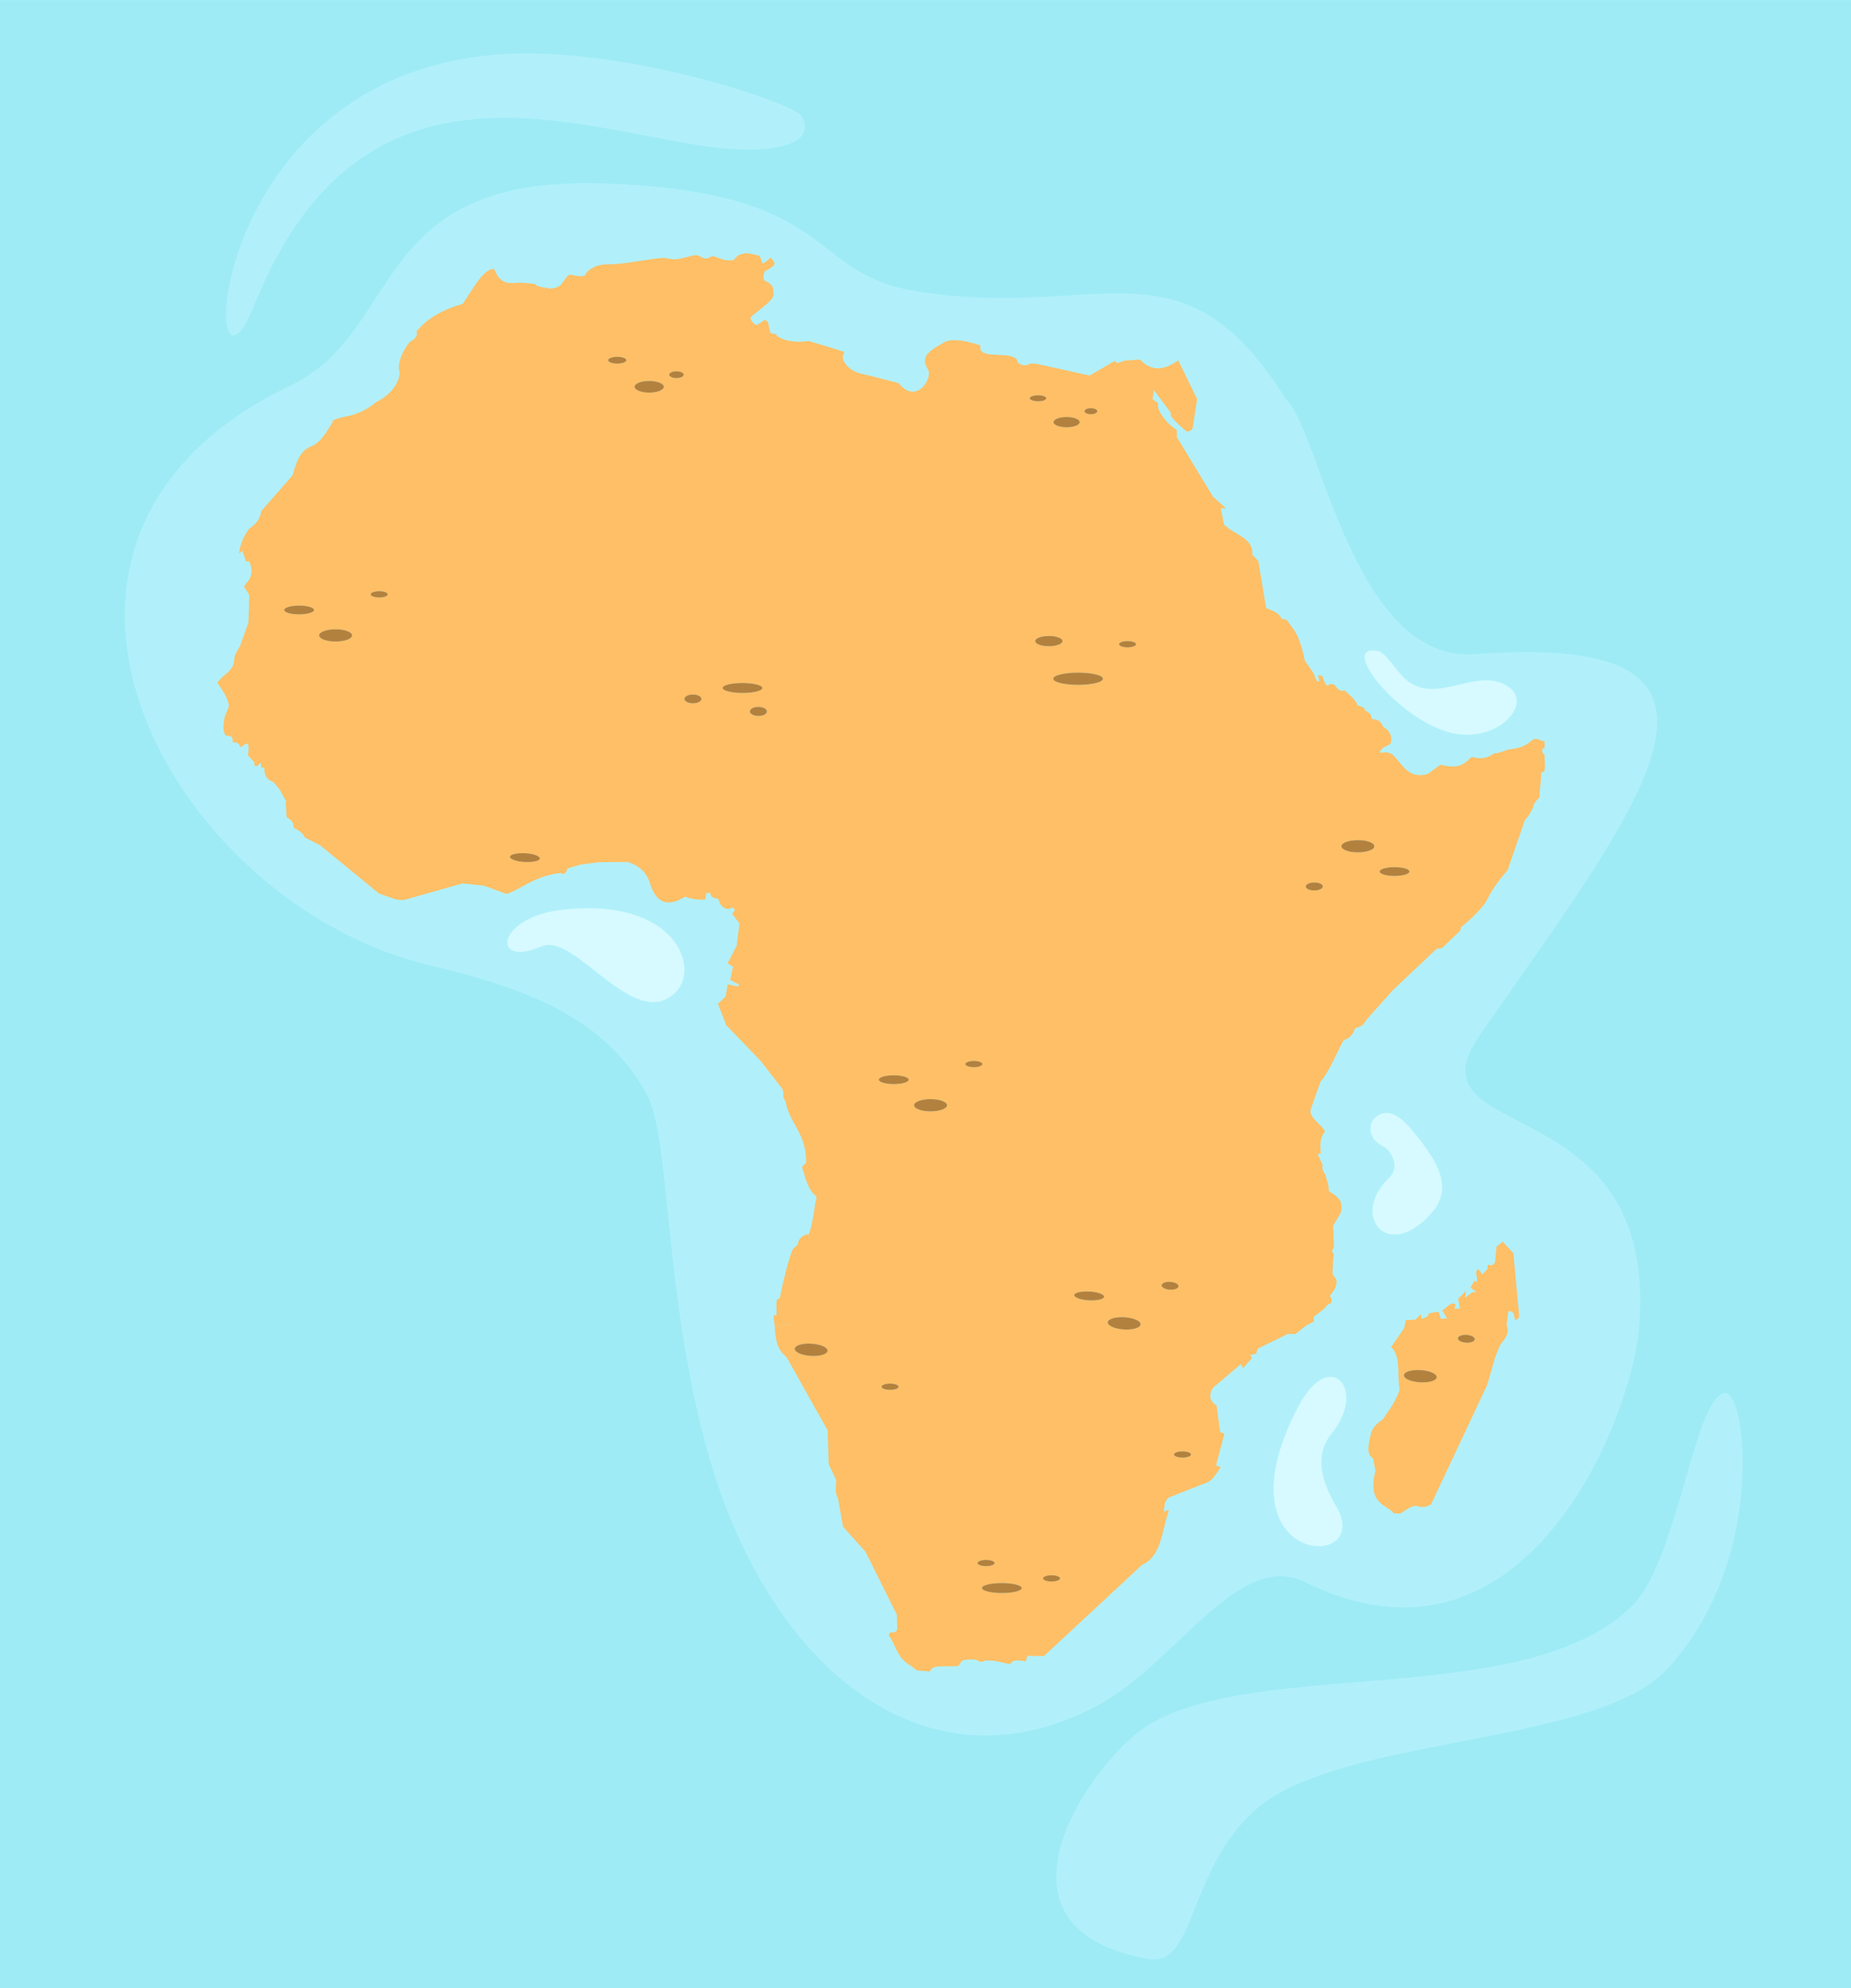 <?xml version="1.0" encoding="UTF-8"?>
<!DOCTYPE svg PUBLIC "-//W3C//DTD SVG 1.1//EN" "http://www.w3.org/Graphics/SVG/1.1/DTD/svg11.dtd">
<!-- Creator: CorelDRAW X5 -->
<svg xmlns="http://www.w3.org/2000/svg" xml:space="preserve" width="419.1mm" height="450.02mm" style="shape-rendering:geometricPrecision; text-rendering:geometricPrecision; image-rendering:optimizeQuality; fill-rule:evenodd; clip-rule:evenodd"
viewBox="0 0 13033 13994"
 xmlns:xlink="http://www.w3.org/1999/xlink">
 <defs>
  <style type="text/css">
   <![CDATA[
    .fil0 {fill:#9EEBF6}
    .fil1 {fill:#B1F0FA}
    .fil4 {fill:#B3813E}
    .fil3 {fill:#D6FAFF}
    .fil2 {fill:#FFBF66}
   ]]>
  </style>
 </defs>
 <g id="Warstwa_x0020_1">
  <rect class="fil0" width="13033" height="13994"/>
  <path class="fil1" d="M4229 1290c1679,53 1437,626 2203,756 1298,221 1882,-422 2623,765 241,218 467,1857 1334,1793 2145,-160 1193,1014 35,2674 -557,798 1268,340 1116,2074 -55,634 -800,2550 -2351,1783 -465,-230 -903,559 -1439,856 -1223,676 -2350,-254 -2771,-1787 -310,-1127 -256,-2195 -425,-2503 -282,-513 -790,-733 -1521,-905 -1841,-433 -3247,-3002 -987,-4083 796,-381 551,-1474 2183,-1422z"/>
  <path class="fil2" d="M2344 2968c-51,79 -82,146 -159,176 -74,29 -103,121 -124,200l-221 252c-8,57 -41,96 -86,125 -40,53 -65,118 -71,176l32 -29 -8 8 25 76c0,0 21,-6 26,5 39,104 -21,136 -40,171l37 59 -6 195 -59 165c-24,41 -40,63 -41,97 -2,78 -80,103 -119,161 36,53 76,105 82,167l-1 0 0 0 -27 68 0 0c-8,36 -15,71 -8,107l1 2 9 25c19,13 55,-13 53,49 17,9 39,-9 51,33 21,11 75,-90 56,60l47 52c0,1 -1,1 -1,1l0 0c-5,15 -4,22 16,22 8,9 35,-56 31,10l24 3c-8,37 17,82 41,90 31,11 48,46 65,62l42 77c7,4 14,7 21,8 -7,0 -14,-1 -21,-4l7 113c21,17 52,28 49,75 34,18 67,36 79,69l108 55 0 0 0 0 415 340 118 41 1 0 0 0 53 5 418 -118 150 17 0 0 159 58c126,-49 198,-126 379,-148 36,21 38,-15 51,-33l0 0 0 0 98 -28 2 1 0 0 126 -17 0 0c0,0 0,1 0,1l197 -1c60,20 117,50 153,140 46,163 136,174 249,104 47,17 95,22 142,21l9 -48 28 1 0 -1c0,38 33,35 56,43 10,35 26,66 69,71l35 -11 13 20 -20 24 52 68 -20 152 3 0 -67 128 42 27 0 0 -5 4 -19 87 60 31c4,8 -3,11 -7,15l-70 -15 -15 85 -54 52 59 151 247 256 -1 0 138 178 0 0 0 0c17,16 17,35 18,53 -5,20 8,36 18,53l0 0 -1 4 12 49 0 0c0,0 1,0 1,0 43,123 133,193 130,375l-29 28c24,82 46,168 100,207 5,23 -6,40 -8,57 -6,63 -39,242 -53,210 0,0 -60,13 -66,62 -3,24 -32,27 -43,56 -30,81 -62,210 -85,327 -3,14 -20,8 -23,21 -6,37 1,64 -2,103 -1,12 -16,-8 -19,7 -4,18 11,69 7,82l0 0c122,-32 163,-36 0,0l0 0c6,77 13,153 83,207l290 517 7 237 52 110c3,43 -13,86 13,128l36 202 158 176 1 -1 -1 1 0 0 221 444 3 102c-11,24 -29,25 -50,21 -8,12 -16,27 2,38 27,49 47,108 82,149 29,34 71,52 105,82l88 7c18,-13 2,-30 67,-36l128 -1c41,-16 -5,-56 127,-46 22,3 31,27 65,8 61,-10 120,14 180,23 18,-14 11,-38 111,-19l10 -39 117 2 692 -643c110,-46 134,-178 165,-305l0 0 24 -82 -36 13c5,-33 -2,-65 32,-98l286 -113c35,-26 57,-65 82,-102l-33 -12 59 -224 -30 -10 -25 -188c-81,-50 -34,-127 -1,-145l173 -147 14 29 64 -71 -14 -22 42 -8 12 -36 212 -104 53 1c40,-30 72,-63 131,-88l-4 -31 71 -55c17,-17 31,-43 54,-42l3 -35 -13 -15 39 -58 10 -39 -6 -25 -24 -36 8 -142c-18,-18 -8,-29 2,-41l-5 -156 57 -96c1,-26 4,-52 -6,-79l-22 13c7,-4 14,-9 20,-12 -18,-32 -50,-49 -80,-69 2,-36 -12,-76 -25,-116 -15,-24 -27,-47 -17,-65l-36 -78 22 -7c-6,-60 -5,-116 30,-153 -24,-51 -108,-91 -103,-151l71 -200c68,-83 109,-195 163,-293 49,-12 68,-48 83,-87 40,-1 60,-27 78,-55l-1 -1 185 -207 310 -293 36 -4 130 -123 5 -25c71,-54 160,-145 182,-190 39,-79 90,-147 146,-211l122 -353c24,-23 42,-54 57,-88 6,-37 28,-50 45,-71l14 -177c40,6 20,-73 23,-121 -15,-14 -32,-36 0,-54l0 -44c-29,2 -58,-30 -86,-8 -35,33 -83,57 -136,62 -60,5 -109,40 -134,31 -41,34 -92,45 -159,26 -45,40 -74,92 -218,55l-92 66c-141,38 -178,-76 -249,-140l0 0 -1 2c-29,-24 -58,-11 -86,-13 8,-36 48,-44 76,-62 21,-65 -24,-106 -51,-118l0 0 0 0c-11,-29 -28,-55 -80,-56 -3,-25 -13,-46 -47,-59 -7,-29 -33,-29 -53,-37 -17,-47 -58,-72 -91,-105 -38,9 -55,-16 -73,-41l-29 -6 -21 13c-22,-18 -27,-42 -33,-67l-31 -8 8 43c-19,11 -29,-19 -39,-53l-63 -91c-41,-191 -77,-215 -114,-267 -1,2 -1,4 -2,5 0,-2 1,-4 1,-6 -12,-28 -30,-23 -47,-26 -27,-52 -72,-57 -111,-77l-55 -330 -43 -46c11,-118 -128,-139 -196,-210 -56,57 -63,64 -2,1l-24 -117 38 1 -92 -82 -254 -419 -1 -51c-60,-39 -104,-89 -131,-151l-2 -39 -38 -28 10 -62 114 152c10,12 -1,20 8,33 30,41 81,83 111,107 15,-5 33,-2 41,-33l30 -197 -133 -272c-90,63 -180,88 -270,-6l-110 8c-25,11 -52,27 -66,1l-177 104 -294 -65c-44,-9 -91,-24 -128,-18 -36,22 -62,7 -87,-10 1,-1 1,-1 1,-1 -1,-53 -102,-49 -156,-52 -70,-4 -117,-13 -105,-66 0,0 -184,-66 -255,-22 -38,23 -117,60 -132,107 -10,32 -1,53 18,86 33,57 -79,251 -207,95 0,0 -168,-46 -263,-67 -93,-20 -157,-102 -119,-151 4,-5 -252,-79 -252,-79 -118,18 -204,-16 -226,-39 0,-2 -1,-3 -1,-5 -4,-14 -39,3 -45,-23 -13,-58 -11,-72 -33,-80 -11,-4 -56,39 -66,34 -21,-12 -46,-41 -35,-56 19,-25 158,-111 159,-158 2,-70 -24,-77 -58,-96 -20,-11 -13,-44 -6,-63 4,-12 79,-37 70,-64 -6,-18 -17,-21 -21,-35 -3,-11 -59,48 -63,39 -9,-24 -12,-39 -24,-56l0 0c-25,1 -122,-50 -177,30 0,0 -1,0 -2,1 -68,18 -138,-37 -158,-24 -54,36 -65,-6 -105,-9 -39,-3 -127,43 -194,24 -67,-20 -274,41 -433,40 -87,0 -148,48 -152,70 -4,21 -66,14 -99,4 -28,-9 -49,36 -66,59 -32,43 -84,35 -97,39 0,-1 -1,-3 -1,-4 -34,-6 -76,-7 -91,-28 -50,-9 -99,-13 -143,-9 -81,8 -115,-21 -148,-98 -78,-5 -161,163 -222,246 -146,41 -252,106 -324,193 10,35 -7,49 -43,72 -23,15 -104,144 -76,216 0,56 -43,150 -169,212 0,0 -59,55 -151,85 -39,13 -130,23 -157,48l4 0zm3923 6770c33,0 60,10 60,22 0,12 -27,22 -60,22 -33,0 -60,-10 -60,-22 0,-12 27,-22 60,-22zm1324 -4918c97,0 175,-19 175,-43 0,-24 -78,-43 -175,-43 -97,0 -175,19 -175,43 0,24 78,43 175,43zm-206 -344c53,0 96,16 96,36 0,20 -43,36 -96,36 -53,0 -96,-16 -96,-36 0,-20 43,-36 96,-36zm554 36c33,0 60,10 60,22 0,12 -27,22 -60,22 -33,0 -60,-10 -60,-22 0,-12 27,-22 60,-22zm-429 -1505c51,0 92,-16 92,-36 0,-20 -41,-36 -92,-36 -51,0 -92,16 -92,36 0,20 41,36 92,36zm-2939 -244c57,0 103,-18 103,-41 0,-22 -46,-41 -103,-41 -57,0 -103,18 -103,41 0,22 46,41 103,41zm2738 19c32,0 58,10 58,21 0,12 -26,21 -58,21 -32,0 -58,-10 -58,-21 0,-12 26,-21 58,-21zm-2963 -271c36,0 64,11 64,24 0,13 -29,24 -64,24 -36,0 -64,-11 -64,-24 0,-13 29,-24 64,-24zm3335 362c25,0 45,9 45,21 0,12 -20,21 -45,21 -25,0 -45,-9 -45,-21 0,-12 20,-21 45,-21zm-2918 -260c28,0 51,11 51,24 0,13 -23,24 -51,24 -28,0 -51,-11 -51,-24 0,-13 23,-24 51,-24zm4798 3386c-64,0 -116,-19 -116,-43 0,-24 52,-43 116,-43 64,0 116,19 116,43 0,24 -52,43 -116,43zm-307 268c-33,0 -60,-12 -60,-28 0,-15 27,-28 60,-28 33,0 60,12 60,28 0,15 -27,28 -60,28zm-5556 -262c58,3 104,20 103,37 -1,17 -49,28 -107,25 -58,-3 -104,-20 -103,-37 1,-17 49,-28 107,-25zm6121 160c-58,0 -105,-14 -105,-31 0,-17 47,-31 105,-31 58,0 105,14 105,31 0,17 -47,31 -105,31zm-7456 -1736c64,0 116,19 116,43 0,24 -52,43 -116,43 -64,0 -116,-19 -116,-43 0,-24 52,-43 116,-43zm2865 448c77,0 140,-15 140,-35 0,-19 -63,-35 -140,-35 -77,0 -140,15 -140,35 0,19 63,35 140,35zm-349 11c33,0 60,14 60,31 0,17 -27,31 -60,31 -33,0 -60,-14 -60,-31 0,-17 27,-31 60,-31zm461 87c33,0 60,15 60,32 0,18 -27,32 -60,32 -33,0 -60,-15 -60,-32 0,-18 27,-32 60,-32zm-2670 -814c33,0 60,10 60,22 0,12 -27,22 -60,22 -33,0 -60,-10 -60,-22 0,-12 27,-22 60,-22zm4187 3306c33,0 60,10 60,22 0,12 -27,22 -60,22 -33,0 -60,-10 -60,-22 0,-12 27,-22 60,-22zm-4751 -3205c58,0 105,14 105,31 0,17 -47,31 -105,31 -58,0 -105,-14 -105,-31 0,-17 47,-31 105,-31zm4187 3306c58,0 105,14 105,31 0,17 -47,31 -105,31 -58,0 -105,-14 -105,-31 0,-17 47,-31 105,-31zm3710 2075c64,4 114,26 113,50 -1,24 -54,40 -118,36 -64,-4 -114,-26 -113,-50 1,-24 54,-40 118,-36zm-4289 -186c64,4 114,26 113,50 -1,24 -54,40 -118,36 -64,-4 -114,-26 -113,-50 1,-24 54,-40 118,-36zm2204 -186c64,4 114,26 113,50 -1,24 -54,40 -118,36 -64,-4 -114,-26 -113,-50 1,-24 54,-40 118,-36zm2408 124c33,2 59,16 58,31 -1,15 -28,26 -61,24 -33,-2 -59,-16 -58,-31 1,-15 28,-26 61,-24zm-2086 -373c33,2 59,16 58,31 -1,15 -28,26 -61,24 -33,-2 -59,-16 -58,-31 1,-15 28,-26 61,-24zm-569 68c58,3 104,20 103,37 -1,17 -49,28 -107,25 -58,-3 -104,-20 -103,-37 1,-17 49,-28 107,-25zm-1119 -1354c64,0 116,19 116,43 0,24 -52,43 -116,43 -64,0 -116,-19 -116,-43 0,-24 52,-43 116,-43zm502 3406c-77,0 -140,15 -140,35 0,19 63,35 140,35 77,0 140,-15 140,-35 0,-19 -63,-35 -140,-35zm1272 -883c-33,0 -60,-10 -60,-22 0,-12 27,-22 60,-22 33,0 60,10 60,22 0,12 -27,22 -60,22zm-922 872c-33,0 -60,-10 -60,-22 0,-12 27,-22 60,-22 33,0 60,10 60,22 0,12 -27,22 -60,22zm-461 -108c-33,0 -60,-10 -60,-22 0,-12 27,-22 60,-22 33,0 60,10 60,22 0,12 -27,22 -60,22zm2361 -3409l0 0zm772 2974l395 -840c30,-95 48,-190 93,-284 30,-40 69,-77 44,-136l9 -82c4,-25 18,-24 39,-4l12 49c15,-5 29,-10 28,-34l-40 -436 -75 -82 -44 36 -11 112 -25 22c-13,-4 -33,-24 -27,21l-37 41c-43,-79 -49,-9 -37,25 -1,15 3,40 -17,17l-30 49 43 32 -26 0 -56 40 9 -49 -56 56 13 69 -38 2 7 -31c-35,-23 -63,26 -94,42l34 56 -43 4 -17 -51 -69 11c2,24 -26,31 -51,40l-4 -34 -39 39 -67 3 -13 58 -91 132c70,61 41,199 60,300 -26,82 -75,144 -120,210 -52,34 -76,69 -83,103 -8,33 -24,98 -14,131 11,39 33,25 34,64l13 63c-64,245 95,241 129,301 16,-7 35,5 50,-3 34,-18 77,-63 122,-48 38,13 66,-2 93,-14z"/>
  <path class="fil3" d="M9781 8289c-283,269 -3,607 308,237 131,-156 41,-325 -64,-467 -126,-171 -232,-285 -342,-194 -45,37 -63,148 62,207 40,19 121,137 36,217z"/>
  <path class="fil3" d="M9379 10085c247,-302 -13,-613 -238,-185 -589,1123 528,1167 273,712 -51,-91 -198,-328 -36,-526z"/>
  <path class="fil3" d="M3812 6661c-358,156 -323,-209 158,-260 787,-83 964,413 785,585 -293,282 -706,-428 -942,-325z"/>
  <path class="fil1" d="M1790 2149c-382,954 -402,-1608 1721,-1766 821,-61 1942,296 2111,414 43,30 151,221 -256,253 -919,72 -2724,-1027 -3576,1098z"/>
  <path class="fil4" d="M6267 9738c33,0 60,10 60,22 0,12 -27,22 -60,22 -33,0 -60,-10 -60,-22 0,-12 27,-22 60,-22zm1324 -4918c97,0 175,-19 175,-43 0,-24 -78,-43 -175,-43 -97,0 -175,19 -175,43 0,24 78,43 175,43zm-206 -344c53,0 96,16 96,36 0,20 -43,36 -96,36 -53,0 -96,-16 -96,-36 0,-20 43,-36 96,-36zm554 36c33,0 60,10 60,22 0,12 -27,22 -60,22 -33,0 -60,-10 -60,-22 0,-12 27,-22 60,-22zm-429 -1505c51,0 92,-16 92,-36 0,-20 -41,-36 -92,-36 -51,0 -92,16 -92,36 0,20 41,36 92,36zm-2939 -244c57,0 103,-18 103,-41 0,-22 -46,-41 -103,-41 -57,0 -103,18 -103,41 0,22 46,41 103,41zm2738 19c32,0 58,10 58,21 0,12 -26,21 -58,21 -32,0 -58,-10 -58,-21 0,-12 26,-21 58,-21zm-2963 -271c36,0 64,11 64,24 0,13 -29,24 -64,24 -36,0 -64,-11 -64,-24 0,-13 29,-24 64,-24zm3335 362c25,0 45,9 45,21 0,12 -20,21 -45,21 -25,0 -45,-9 -45,-21 0,-12 20,-21 45,-21zm-2918 -260c28,0 51,11 51,24 0,13 -23,24 -51,24 -28,0 -51,-11 -51,-24 0,-13 23,-24 51,-24zm4798 3386c-64,0 -116,-19 -116,-43 0,-24 52,-43 116,-43 64,0 116,19 116,43 0,24 -52,43 -116,43zm-307 268c-33,0 -60,-12 -60,-28 0,-15 27,-28 60,-28 33,0 60,12 60,28 0,15 -27,28 -60,28zm-5556 -262c58,3 104,20 103,37 -1,17 -49,28 -107,25 -58,-3 -104,-20 -103,-37 1,-17 49,-28 107,-25zm6121 160c-58,0 -105,-14 -105,-31 0,-17 47,-31 105,-31 58,0 105,14 105,31 0,17 -47,31 -105,31zm-7456 -1736c64,0 116,19 116,43 0,24 -52,43 -116,43 -64,0 -116,-19 -116,-43 0,-24 52,-43 116,-43zm2865 448c77,0 140,-15 140,-35 0,-19 -63,-35 -140,-35 -77,0 -140,15 -140,35 0,19 63,35 140,35zm-349 11c33,0 60,14 60,31 0,17 -27,31 -60,31 -33,0 -60,-14 -60,-31 0,-17 27,-31 60,-31zm461 87c33,0 60,15 60,32 0,18 -27,32 -60,32 -33,0 -60,-15 -60,-32 0,-18 27,-32 60,-32zm-2670 -814c33,0 60,10 60,22 0,12 -27,22 -60,22 -33,0 -60,-10 -60,-22 0,-12 27,-22 60,-22zm4187 3306c33,0 60,10 60,22 0,12 -27,22 -60,22 -33,0 -60,-10 -60,-22 0,-12 27,-22 60,-22zm-4751 -3205c58,0 105,14 105,31 0,17 -47,31 -105,31 -58,0 -105,-14 -105,-31 0,-17 47,-31 105,-31zm4187 3306c58,0 105,14 105,31 0,17 -47,31 -105,31 -58,0 -105,-14 -105,-31 0,-17 47,-31 105,-31zm3710 2075c64,4 114,26 113,50 -1,24 -54,40 -118,36 -64,-4 -114,-26 -113,-50 1,-24 54,-40 118,-36zm-4289 -186c64,4 114,26 113,50 -1,24 -54,40 -118,36 -64,-4 -114,-26 -113,-50 1,-24 54,-40 118,-36zm2204 -186c64,4 114,26 113,50 -1,24 -54,40 -118,36 -64,-4 -114,-26 -113,-50 1,-24 54,-40 118,-36zm2408 124c33,2 59,16 58,31 -1,15 -28,26 -61,24 -33,-2 -59,-16 -58,-31 1,-15 28,-26 61,-24zm-2086 -373c33,2 59,16 58,31 -1,15 -28,26 -61,24 -33,-2 -59,-16 -58,-31 1,-15 28,-26 61,-24zm-569 68c58,3 104,20 103,37 -1,17 -49,28 -107,25 -58,-3 -104,-20 -103,-37 1,-17 49,-28 107,-25zm-1119 -1354c64,0 116,19 116,43 0,24 -52,43 -116,43 -64,0 -116,-19 -116,-43 0,-24 52,-43 116,-43zm502 3406c-77,0 -140,15 -140,35 0,19 63,35 140,35 77,0 140,-15 140,-35 0,-19 -63,-35 -140,-35zm1272 -883c-33,0 -60,-10 -60,-22 0,-12 27,-22 60,-22 33,0 60,10 60,22 0,12 -27,22 -60,22zm-922 872c-33,0 -60,-10 -60,-22 0,-12 27,-22 60,-22 33,0 60,10 60,22 0,12 -27,22 -60,22zm-461 -108c-33,0 -60,-10 -60,-22 0,-12 27,-22 60,-22 33,0 60,10 60,22 0,12 -27,22 -60,22z"/>
  <path class="fil3" d="M9901 4784c-68,-57 -143,-191 -197,-202 -302,-62 175,532 562,585 300,42 524,-220 356,-333 -224,-151 -501,135 -721,-50z"/>
  <path class="fil1" d="M12139 9805c-213,52 -328,1182 -646,1497 -748,740 -2669,357 -3428,853 -376,246 -1212,1416 22,1633 332,58 276,-631 755,-1053 590,-519 2388,-445 2893,-984 713,-762 562,-1986 404,-1947z"/>
 </g>
</svg>
